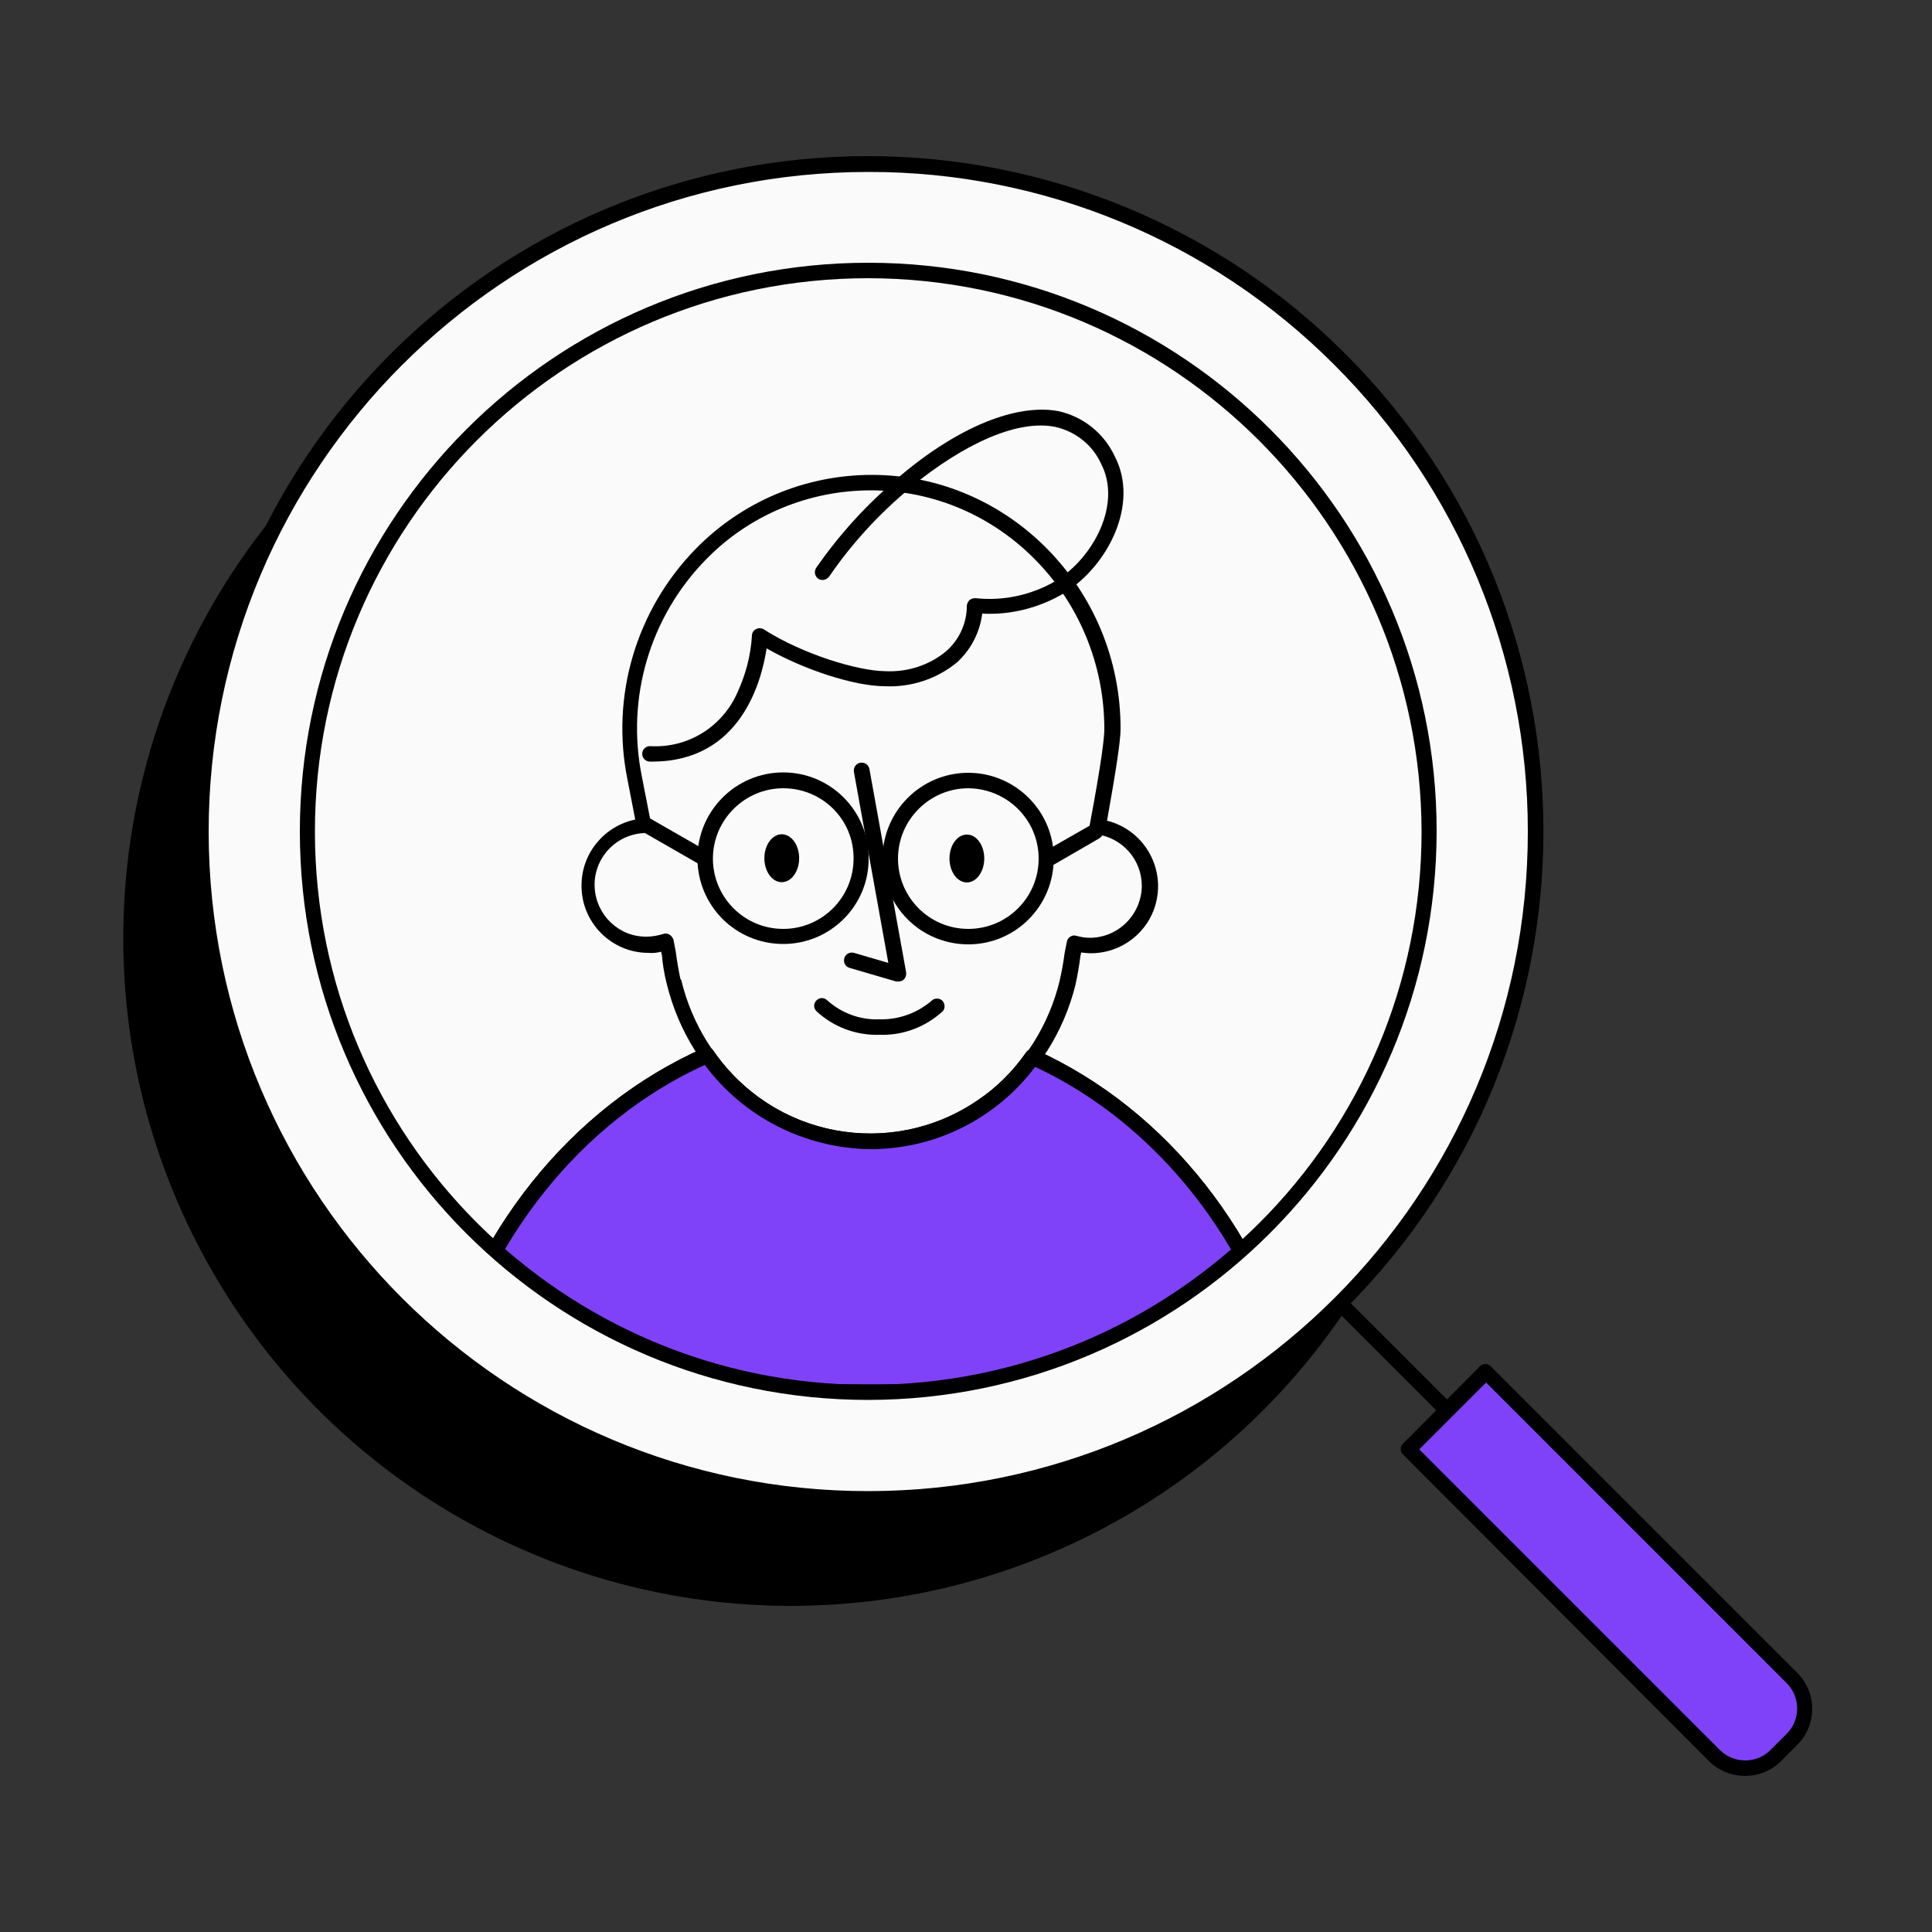 <?xml version="1.0" encoding="utf-8"?>
<!-- Generator: Adobe Illustrator 23.0.3, SVG Export Plug-In . SVG Version: 6.00 Build 0)  -->
<svg version="1.1" id="Warstwa_1" xmlns="http://www.w3.org/2000/svg" xmlns:xlink="http://www.w3.org/1999/xlink" x="0px" y="0px"
	 viewBox="0 0 500 500" style="enable-background:new 0 0 500 500;" xml:space="preserve">
<rect x="0" y="0" width="500" height="500" fill="#333333" stroke="none"/>
<style type="text/css">
	.st0{fill:#FAFAFA;}
	.st1{fill:none;}
	.st2{fill:#8042F8;}
	.st3{clip-path:url(#SVGID_2_);}
</style>
<title>efficient_kyc_ico</title>
<g id="Warstwa_3">
	<circle cx="204.7" cy="242.8" r="172.8"/>
	<circle class="st0" cx="224.7" cy="215.2" r="172.8"/>
	<path d="M224.7,389.9c-96.5,0-174.8-78.2-174.8-174.7c0-96.5,78.2-174.8,174.7-174.8c46.4,0,90.9,18.4,123.6,51.2l0,0
		c68.3,68.2,68.3,178.8,0.1,247C315.6,371.5,271.1,389.9,224.7,389.9L224.7,389.9z M224.7,44.5C130.4,44.5,54,121,54,215.3
		c0.1,94.3,76.6,170.7,170.8,170.6c94.3-0.1,170.7-76.6,170.6-170.8c0-45.3-18-88.7-50.1-120.7C313.4,62.4,270,44.4,224.7,44.5z"/>
	<line class="st1" x1="346.8" y1="337.4" x2="374.5" y2="365"/>
	<path d="M374.5,367c-0.5,0-1-0.2-1.4-0.6l-27.6-27.6c-0.8-0.8-0.8-2,0-2.8c0,0,0,0,0,0c0.8-0.8,2-0.8,2.8,0l27.7,27.7
		c0.8,0.8,0.8,2,0,2.8C375.5,366.8,375,367,374.5,367z"/>
	<path class="st2" d="M364.4,375.1l20.1-20.1l0,0l79.3,79.3c4.4,4.4,4.4,11.5,0,15.9l0,0l-4.2,4.2c-4.4,4.4-11.5,4.4-15.9,0l0,0
		L364.4,375.1L364.4,375.1z"/>
	<path d="M451.6,459.6c-3.5,0-6.9-1.4-9.4-3.9l-79.1-79.3c-0.8-0.8-0.8-2,0-2.8c0,0,0,0,0,0l19.9-20c0.8-0.8,2-0.8,2.8,0l79.3,79.3
		c5.2,5.2,5.2,13.5,0,18.7l-4.2,4.2C458.4,458.3,455.1,459.6,451.6,459.6z M367.3,375.1l77.8,77.8c3.6,3.6,9.5,3.6,13.1,0l4.2-4.2
		l0,0c3.6-3.6,3.6-9.5,0-13.1l-77.8-77.8L367.3,375.1z"/>
	<circle class="st0" cx="224.7" cy="215.2" r="145.2"/>
	<g>
		<defs>
			<circle id="SVGID_1_" cx="224.7" cy="215.2" r="145.2"/>
		</defs>
		<clipPath id="SVGID_2_">
			<use xlink:href="#SVGID_1_"  style="overflow:visible;"/>
		</clipPath>
		<g class="st3">
			<path d="M335.5,362.4L335.5,362.4l-221.7-0.4c-0.6,0-1.2-0.3-1.6-0.8c-0.4-0.5-0.5-1.1-0.4-1.7c9.5-40.1,35.9-73.1,70.4-88.3
				c0.9-0.4,1.9-0.1,2.4,0.7c15.4,22.5,46,28.2,68.5,12.8c4.9-3.3,9.1-7.5,12.5-12.4c0.6-0.8,1.6-1,2.4-0.6
				c34.1,15.4,60,48.3,69.3,88.2c0.1,0.6,0,1.2-0.4,1.7C336.7,362.1,336.1,362.4,335.5,362.4z M116.3,358.1l216.6,0.3
				c-9.3-36.9-33.4-67.5-65-82.3c-10.1,13.4-25.8,21.3-42.6,21.3l0,0c-16.9-0.2-32.8-8.2-42.9-21.8
				C150.4,290.2,126,320.8,116.3,358.1L116.3,358.1z"/>
			<path d="M225.4,297.4L225.4,297.4c-25.1,0-46.8-17.7-52.9-43l0,0c-0.6-2.4-1-4.8-1.2-7.2l-0.2-0.9c-1.1,0.3-2.2,0.4-3.3,0.3
				c-9.6,0-17.4-7.9-17.3-17.5c0-8.2,5.8-15.3,13.9-17l-2-10.3c-4.4-21.6,2.2-43.9,17.6-59.7c12-12.3,28.4-19.2,45.6-19.2l0,0
				c35.6,0,64.5,29.6,64.4,65.8c0,3-1.2,10.8-3.5,23.7c9.3,2.3,15,11.8,12.7,21.1c-1.9,7.8-8.9,13.2-16.9,13.2
				c-0.8,0-1.6-0.1-2.5-0.2l-0.2,1c-0.3,2.4-0.7,4.7-1.2,7c0,0,0,0.1,0,0.1l0,0C272.2,279.9,250.4,297.4,225.4,297.4z M176.3,253.6
				c5.6,23.4,25.8,39.9,49,39.9l0,0c23.2,0,43.3-16.3,49-39.9v-0.1c0.5-2.2,0.9-4.4,1.2-6.7l0.6-3.1c0.1-0.5,0.4-1,0.9-1.3
				c0.5-0.3,1-0.4,1.6-0.2c1.1,0.3,2.3,0.5,3.4,0.5l0,0c7.4,0,13.4-6,13.5-13.4c0-6.8-5-12.5-11.8-13.4c-1.1-0.1-1.9-1.1-1.7-2.2
				c0,0,0-0.1,0-0.1c3.2-17,3.8-22.9,3.8-24.9c0-34-27-61.8-60.4-61.8l0,0c-16.1,0-31.5,6.4-42.7,17.9
				c-14.5,14.8-20.7,35.8-16.6,56.1l2.4,12.3c0.1,0.6,0,1.2-0.4,1.6c-0.4,0.4-0.9,0.7-1.5,0.8c-7.4,0.4-13.1,6.7-12.7,14.1
				c0.4,7.2,6.4,12.9,13.6,12.7l0,0c1.4,0,2.8-0.3,4.2-0.7c0.5-0.2,1.1-0.1,1.6,0.2c0.5,0.3,0.8,0.8,1,1.3l0.6,3.2
				c0.3,2.3,0.7,4.7,1.2,7L176.3,253.6z"/>
			<path d="M182.2,224.1c-0.3,0-0.7-0.1-1-0.3l-14.8-8.5c-1-0.6-1.3-1.8-0.7-2.7c0.6-1,1.8-1.3,2.7-0.7l14.8,8.5
				c0.9,0.6,1.3,1.8,0.7,2.7C183.5,223.7,182.9,224.1,182.2,224.1L182.2,224.1z"/>
			<path d="M202.7,244.3L202.7,244.3c-12.3,0-22.2-9.9-22.2-22.2c0-12.2,9.9-22.2,22.2-22.2l0,0c12.2,0,22.1,9.9,22.1,22.1
				c0,0,0,0.1,0,0.1l0,0C224.9,234.4,214.9,244.3,202.7,244.3L202.7,244.3z M202.7,204c-10,0-18.2,8.2-18.2,18.2
				c0,10,8.1,18.2,18.2,18.2l0,0c10,0,18.2-8.1,18.2-18.2c0,0,0,0,0,0l0,0C221,212.1,212.8,204,202.7,204
				C202.8,204,202.8,204,202.7,204L202.7,204z"/>
			<path d="M250.6,244.4L250.6,244.4c-12.3,0-22.2-9.9-22.2-22.2c0-12.2,9.9-22.2,22.2-22.2l0,0c12.2,0,22.2,10,22.1,22.2l0,0
				C272.7,234.5,262.8,244.4,250.6,244.4L250.6,244.4z M250.6,204c-10,0-18.2,8.2-18.2,18.2c0,10,8.1,18.2,18.2,18.2l0,0
				c10,0,18.2-8.1,18.2-18.2l0,0C268.8,212.2,260.7,204.1,250.6,204L250.6,204z"/>
			<path d="M270.8,224.3c-0.7,0-1.4-0.4-1.7-1c-0.5-1-0.2-2.2,0.8-2.7l12.6-7.2c0.9-0.6,2.2-0.3,2.8,0.6c0.6,0.9,0.3,2.2-0.6,2.8
				c0,0-0.1,0.1-0.1,0.1l-12.6,7.3C271.5,224.2,271.2,224.3,270.8,224.3z"/>
			<path d="M212.9,150.1c-0.4,0-0.8-0.1-1.1-0.3c-0.9-0.6-1.2-1.8-0.6-2.8c6.1-8.8,13.3-16.7,21.5-23.5c0.8-0.8,2.1-0.7,2.8,0
				c0.8,0.8,0.7,2.1,0,2.8c-0.1,0.1-0.1,0.1-0.2,0.2c-7.9,6.6-14.9,14.2-20.7,22.7C214.2,149.7,213.6,150.1,212.9,150.1z"/>
			<path d="M168.8,197.1h-0.6c-1.1,0-2-0.9-2-2s0.9-2,2-2c9.8,0.6,18.8-5,22.7-14c2.1-4.6,3.4-9.5,3.7-14.6c0-0.7,0.4-1.4,1.1-1.7
				c0.6-0.3,1.4-0.3,2,0.1c10,6.4,24.2,10.7,31.3,10.8c5.8,0.3,11.5-1.5,15.9-5.2c3.2-2.8,5.1-6.8,5.3-11V157c0-0.6,0.2-1.1,0.6-1.6
				c0.4-0.4,1-0.6,1.6-0.6c7.3,0.8,14.6-0.8,20.9-4.5c9.8-6.1,17-19.9,11.7-30.2c-2.2-4.9-6.6-8.4-11.8-9.6c-9.6-2-23.4,4-37.9,15.9
				c-0.8,0.8-2.1,0.7-2.8,0c-0.8-0.8-0.7-2.1,0-2.8c0.1-0.1,0.1-0.1,0.2-0.2c15.3-13,30.4-19,41.2-17c6.4,1.4,11.8,5.7,14.6,11.7
				c6.4,12.3-1.7,28.3-13.1,35.4c-6.4,3.8-13.8,5.7-21.2,5.3c-0.6,4.8-2.9,9.3-6.5,12.6c-5.2,4.3-11.9,6.5-18.6,6.2
				c-8,0-21.1-4.3-30.7-9.8C197.1,176.3,191.7,197.1,168.8,197.1z"/>
			<path d="M232.5,254c-0.2,0-0.4,0-0.6,0l-12-3.5c-1.1-0.3-1.7-1.4-1.4-2.5c0.3-1.1,1.4-1.7,2.5-1.4c0,0,0,0,0,0l8.9,2.6l-8.9-49.4
				c-0.2-1.1,0.5-2.2,1.6-2.4c1.1-0.2,2.2,0.5,2.4,1.6l9.5,52.6c0.1,0.7-0.1,1.4-0.6,1.9C233.5,253.9,233,254,232.5,254z"/>
			<path d="M227.6,267.8L227.6,267.8c-6,0.2-11.9-2-16.3-6.1c-0.8-0.8-0.8-2,0-2.8c0.8-0.8,2-0.8,2.8,0l0,0
				c3.7,3.3,8.5,5.1,13.5,4.9c1.1,0,2,0.9,2,2C229.6,266.9,228.7,267.8,227.6,267.8z"/>
			<path d="M227.7,267.8c-1.1,0-2-0.9-2-2c0-1.1,0.9-2,2-2l0,0c4.9,0.1,9.7-1.6,13.5-4.9c0.8-0.7,2.1-0.6,2.8,0.2
				c0.6,0.8,0.6,1.9,0,2.6C239.5,265.8,233.7,268,227.7,267.8z"/>
			<ellipse transform="matrix(1.570732e-03 -1 1 1.570732e-03 -20.098 424.159)" cx="202.4" cy="222.1" rx="6.2" ry="4.5"/>
			<ellipse transform="matrix(1.570732e-03 -1 1 1.570732e-03 27.634 472.127)" cx="250.3" cy="222.2" rx="6.2" ry="4.5"/>
			<path class="st2" d="M267.3,273.6c-16.3,23.2-48.2,28.8-71.4,12.5c-5-3.5-9.4-7.9-12.8-13c-33.9,14.8-59.8,47-69.3,86.9
				l221.7,0.4C326.3,320.8,300.7,288.7,267.3,273.6z"/>
			<path d="M335.5,362.4L335.5,362.4l-221.7-0.4c-0.6,0-1.2-0.3-1.6-0.8c-0.4-0.5-0.5-1.1-0.4-1.7c9.5-40.1,35.9-73.1,70.4-88.3
				c0.9-0.4,1.9-0.1,2.4,0.7c15.4,22.5,46,28.2,68.5,12.8c4.9-3.3,9.1-7.5,12.5-12.4c0.6-0.8,1.6-1,2.4-0.6
				c34.1,15.4,60,48.3,69.3,88.2c0.1,0.6,0,1.2-0.4,1.7C336.7,362.1,336.1,362.4,335.5,362.4z M116.3,358.1l216.6,0.3
				c-9.3-36.9-33.4-67.5-65-82.3c-10.1,13.4-25.8,21.3-42.6,21.3l0,0c-16.9-0.2-32.8-8.2-42.9-21.8
				C150.4,290.2,126,320.8,116.3,358.1L116.3,358.1z"/>
		</g>
	</g>
	<path d="M224.7,362.3c-81.3,0-147.1-65.9-147.1-147.1S143.4,68,224.7,68s147.1,65.9,147.1,147.1
		C371.7,296.4,305.9,362.2,224.7,362.3z M224.7,72c-79.1,0-143.2,64.1-143.2,143.2s64.1,143.2,143.2,143.2s143.2-64.1,143.2-143.2
		l0,0C367.7,136.2,303.7,72.1,224.7,72L224.7,72z"/>
</g>
</svg>
